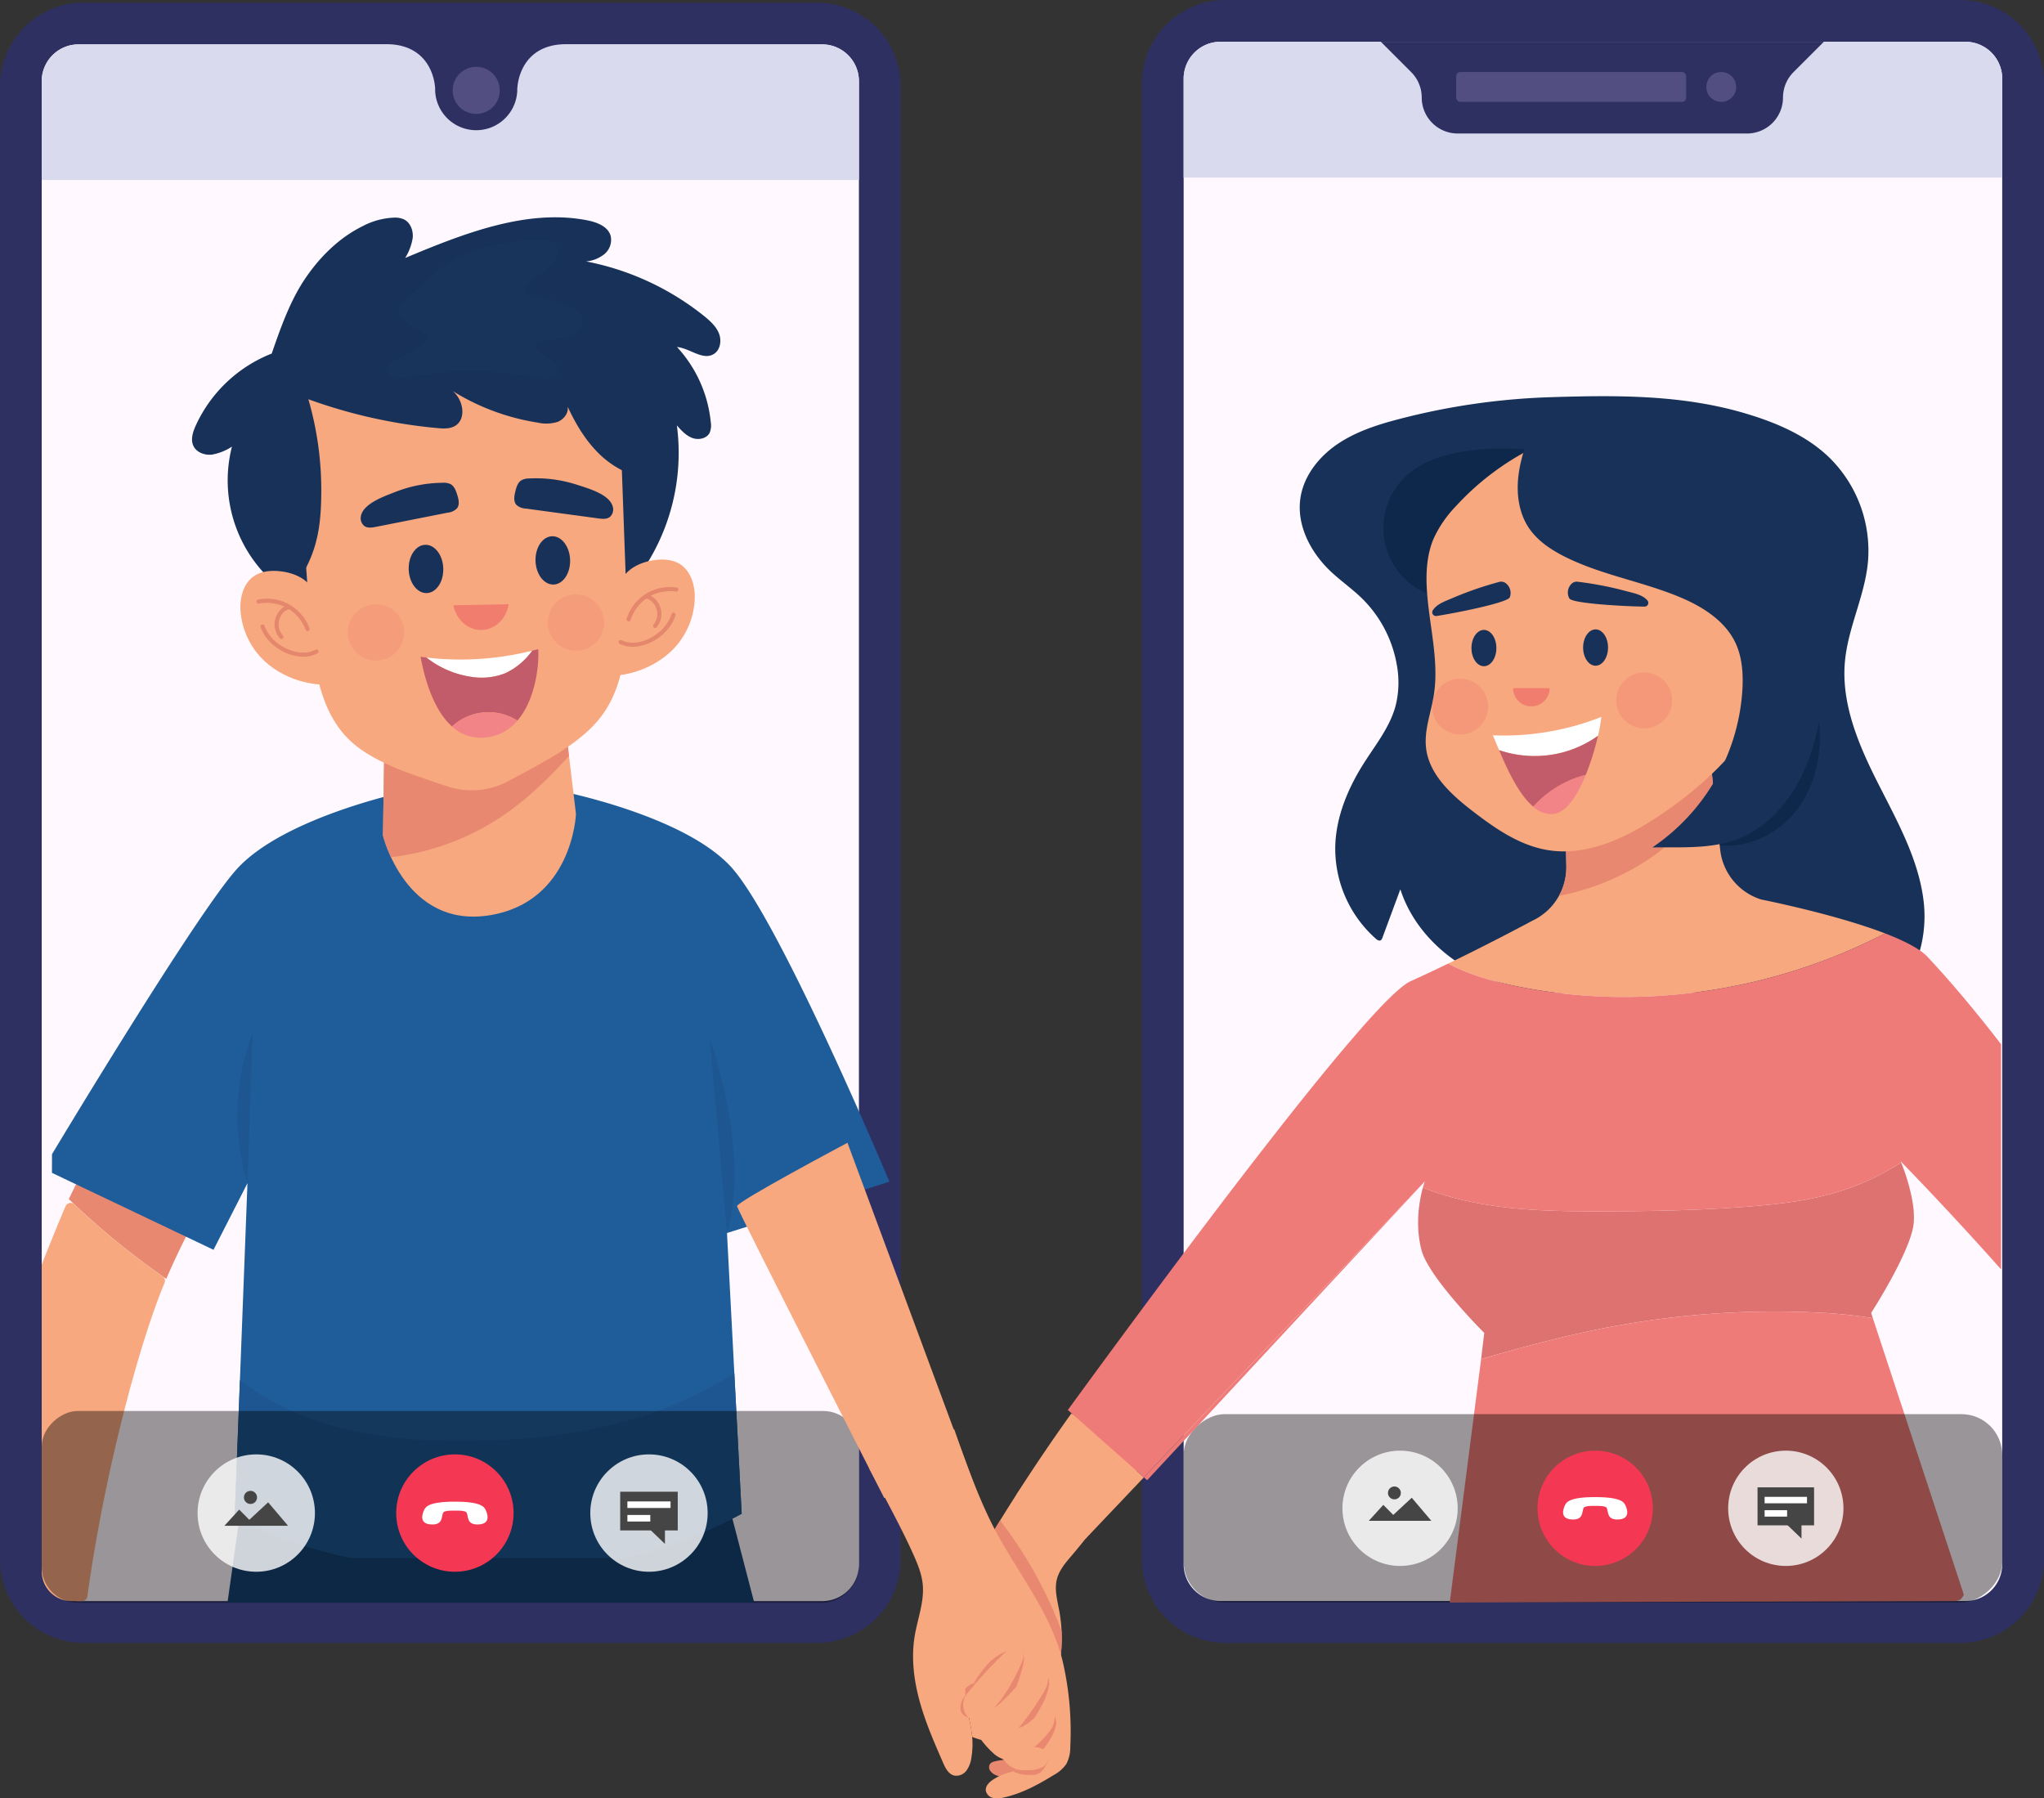 <svg xmlns="http://www.w3.org/2000/svg" width="689.996" height="607.054" viewBox="0 0 689.996 607.054"><rect x="0" y="0" width="689.996" height="607.054" fill="#333333" stroke="none"/><g transform="translate(-155.963 -247.869)"><g transform="translate(155.963 247.869)"><g transform="translate(0 0.915)"><path d="M158.328,277.027v497.2a28.213,28.213,0,0,0,28.217,28.217h247.6a28.208,28.208,0,0,0,28.217-28.217v-497.2a28.213,28.213,0,0,0-28.217-28.217h-247.6a28.2,28.2,0,0,0-28.217,28.217Z" transform="translate(-158.328 -248.81)" fill="#2e3062"/><g transform="translate(14.079 14.072)"><path d="M448.677,275.707v500.62a12.393,12.393,0,0,1-12.426,12.425H185.24a12.414,12.414,0,0,1-12.434-12.425V275.707a12.072,12.072,0,0,1,.173-2.038,12.478,12.478,0,0,1,9.876-10.165,13.372,13.372,0,0,1,2.384-.223H436.251A12.429,12.429,0,0,1,448.677,275.707Z" transform="translate(-172.806 -263.281)" fill="#fff9ff"/></g><path d="M448.679,275.713v33.344H172.8V275.713a12,12,0,0,1,.171-2.04,12.5,12.5,0,0,1,7.378-9.4,12.147,12.147,0,0,1,2.5-.766,12.57,12.57,0,0,1,2.382-.228h251.01A12.437,12.437,0,0,1,448.679,275.713Z" transform="translate(-158.727 -249.209)" fill="#dadaef"/><path d="M323.646,256.024H292.293v6.966c16.242,0,16.593,14.788,16.593,14.788h.043c-.006.173-.026.342-.026.517a13.869,13.869,0,0,0,27.737,0c0-.175-.019-.344-.026-.516l.06,0s.351-14.788,16.593-14.788v-6.966Z" transform="translate(-162.019 -249.009)" fill="#2e3062"/><circle cx="7.95" cy="7.95" r="7.95" transform="translate(152.803 21.643)" fill="#524e82"/></g><g transform="translate(385.462)"><g transform="translate(0)"><path d="M554.71,276.132V774.157a28.26,28.26,0,0,0,28.263,28.263H830.98a28.254,28.254,0,0,0,28.263-28.263V276.132a28.259,28.259,0,0,0-28.263-28.263H582.973a28.249,28.249,0,0,0-28.263,28.263Z" transform="translate(-554.71 -247.869)" fill="#2e3062"/><g transform="translate(14.103 14.096)"><path d="M845.54,274.809V776.258A12.414,12.414,0,0,1,833.093,788.7H581.667a12.434,12.434,0,0,1-12.454-12.445V274.809a12.016,12.016,0,0,1,.173-2.041,12.5,12.5,0,0,1,9.893-10.182,13.418,13.418,0,0,1,2.388-.223H833.093A12.449,12.449,0,0,1,845.54,274.809Z" transform="translate(-569.213 -262.364)" fill="#fff9ff"/></g><path d="M845.542,274.816v33.4H569.211v-33.4a12.148,12.148,0,0,1,.171-2.044,12.521,12.521,0,0,1,7.391-9.412,12.218,12.218,0,0,1,2.5-.768,12.6,12.6,0,0,1,2.385-.228H833.089A12.457,12.457,0,0,1,845.542,274.816Z" transform="translate(-555.11 -248.268)" fill="#dadaef"/><g transform="translate(80.669 14.096)"><path d="M787.224,262.364l-10.251,10.25a12.141,12.141,0,0,0-3.552,8.584,12.145,12.145,0,0,1-12.14,12.136H663.608A12.145,12.145,0,0,1,651.467,281.2a12.136,12.136,0,0,0-3.552-8.584l-10.251-10.25Z" transform="translate(-637.664 -262.364)" fill="#2e3062"/><circle cx="5.044" cy="5.044" r="5.044" transform="translate(109.871 10.21)" fill="#524e82"/><rect width="77.633" height="10.088" rx="1.403" transform="translate(25.439 10.21)" fill="#524e82"/></g></g></g></g><g transform="translate(170.042 321.221)"><path d="M241.817,771.037,237.306,803H415.092l-10.064-38.7Z" transform="translate(-174.583 -335.449)" fill="#144273"/><path d="M194.3,642.008a171.987,171.987,0,0,0-12.088,21.473,263.312,263.312,0,0,0,32.9,26.931c8.351-19.289,15.251-29.3,15.251-29.3Z" transform="translate(-173.065 -332.08)" fill="#e98870"/><path d="M403.306,653.906l.928,17.73,54.828-17.324s-37.2-88.759-53.608-106.423S346.8,522.2,346.8,522.2l-23.577,2.107-26.216-1.973s-42.123,8.614-58.283,26.507c-13.83,15.314-62.343,96.182-62.343,96.182l-.021,6.3L230.9,677.3l11.461-22.483-4.309,112.56c9.024,5.336,22.75,10.372,39.162,13.9H369.6a153.38,153.38,0,0,0,39.6-14.88l-4.96-94.759Z" transform="translate(-172.904 -328.779)" fill="#1f5d9a"/><path d="M803.259,592.4c13.035-6.009,18.562-22.3,16.859-36.552s-8.984-27.119-15.459-39.927-12.414-26.7-11.1-41c1.04-11.354,6.6-21.913,7.736-33.258a44.115,44.115,0,0,0-13.162-35.7c-7.753-7.43-17.981-11.728-28.276-14.78-21.386-6.339-43.527-6.156-65.822-5.447a230.9,230.9,0,0,0-50.809,7.331c-7.318,1.9-14.662,4.228-20.925,8.465s-11.391,10.658-12.542,18.132c-1.414,9.184,3.393,18.415,10.135,24.811,3.385,3.211,7.257,5.882,10.6,9.143a41.409,41.409,0,0,1,11.833,22.721,32.261,32.261,0,0,1-.516,13.785c-1.944,7.032-6.666,12.893-10.583,19.048-5.348,8.4-9.39,17.926-9.716,27.883a40.647,40.647,0,0,0,13.718,31.5c.447.389,1.06.791,1.586.517a1.539,1.539,0,0,0,.614-.9l6.046-16.329c4.129,12.874,14.559,23.19,26.826,28.874s26.212,7.053,39.67,5.759C741.14,583.488,771.953,591.449,803.259,592.4Z" transform="translate(-184.837 -325.01)" fill="#173158"/><path d="M808.507,570.1l.587.228c-17.121-6.682-42.363-11.657-42.363-11.657a19.918,19.918,0,0,1-13.876-16.861l-3.671-33.725-48.675,19.809.414,19.479a19.917,19.917,0,0,1-11.547,18.5s-13.115,7.071-28.327,14.431c7.242,3.85,15.414,6.113,23.511,7.739C726.3,596.421,770.748,589.651,808.507,570.1Z" transform="translate(-186.257 -328.39)" fill="#f7a87e"/><path d="M755.395,539.871c9.59.934,19.285-3.789,25.361-11.268s8.716-17.4,8.332-27.028a98.052,98.052,0,0,0-1.647-12.813c-8.329,12.35-16.848,24.952-25.177,37.3C759.261,530.514,756.08,534.548,755.395,539.871Z" transform="translate(-188.856 -327.858)" fill="#0e284c"/><path d="M498.383,828.315a33.889,33.889,0,0,0-3.563,1.137,9.384,9.384,0,0,0-3.487,2.023,3.824,3.824,0,0,0-1.091,3.709,5.835,5.835,0,0,0,2.6,2.742,60.51,60.51,0,0,0,8.614,5.093c1.514.683,3.3,1.233,4.789.5,1.7-.835,2.277-3,2.153-4.89a10.675,10.675,0,0,0-4.711-8.086c-.918-.6-1.952-1.04-2.832-1.7A2.257,2.257,0,0,0,498.383,828.315Z" transform="translate(-181.547 -337.208)" fill="#e98870"/><path d="M513.254,862.857a9.293,9.293,0,0,1-9.386.976,4.141,4.141,0,0,1-1.888-1.553,2.017,2.017,0,0,1,.118-2.316,2.76,2.76,0,0,1,1.358-.7c2.679-.728,5.631-.486,8.112-1.733a5.63,5.63,0,0,1,1,1.75q.513,1.428.89,2.9C513.573,862.62,513.614,862.584,513.254,862.857Z" transform="translate(-181.866 -338.017)" fill="#e98870"/><path d="M521.987,834.49a51.821,51.821,0,0,0,3.2-29.451c-.649-3.495-1.66-7.092-.8-10.54.757-3.029,2.862-5.512,4.889-7.887,9.783-11.465,18.157-23.992,27.254-36.009-5.344-4.278-12.3-5.822-18.572-8.567-2.935-1.286-5.91-1.945-8.71-3.5q-18.06,25.24-33.62,52.15c3.252,3.967,4.511,7.384,7,11.868C508.844,813.739,515.779,823.3,521.987,834.49Z" transform="translate(-181.7 -334.739)" fill="#f7a87e"/><path d="M495.635,791.705c3.252,3.967,4.511,7.384,7,11.868,6.209,11.189,13.145,20.75,19.353,31.939a51.859,51.859,0,0,0,4-22.528,142.63,142.63,0,0,0-20.752-37.335Q500.319,783.607,495.635,791.705Z" transform="translate(-181.7 -335.761)" fill="#e98870"/><path d="M751.614,520.674l-1.371-12.592-48.675,19.809.414,19.479a19.889,19.889,0,0,1-2.5,10.091A84.273,84.273,0,0,0,727.9,546.282,66.911,66.911,0,0,0,751.614,520.674Z" transform="translate(-187.315 -328.39)" fill="#e98870"/><path d="M661.627,454.3a23.927,23.927,0,0,1-15.661-41.243c5.577-5.31,13.369-7.619,20.993-8.7a84.247,84.247,0,0,1,22.688-.124C675.928,418.24,666.966,435.437,661.627,454.3Z" transform="translate(-185.639 -325.51)" fill="#0e284c"/><path d="M291.789,500.815l-.514,35.88s7.61,31.374,35.83,26.933,29.315-34.219,29.315-34.219l-4.252-35.471Z" transform="translate(-176.07 -328)" fill="#f7a87e"/><path d="M354.071,509.818l-1.9-15.881-60.378,6.878-.514,35.88a43.486,43.486,0,0,0,2.7,7.3,85.142,85.142,0,0,0,37.314-13.7C339.8,524.59,347.153,517.421,354.071,509.818Z" transform="translate(-176.07 -328)" fill="#e98870"/><g transform="translate(50.746 0)"><path d="M364.194,456.828a70.739,70.739,0,0,0,24.464-63.282c1.486,1.682,3.057,3.426,5.156,4.219s4.879.278,5.9-1.718a6.465,6.465,0,0,0,.389-3.587A43.692,43.692,0,0,0,388.7,367.087c4.329.4,8.657,4.619,12.386,2.384,2.2-1.32,2.728-4.452,1.819-6.853s-2.891-4.214-4.875-5.843A91.414,91.414,0,0,0,358.01,338.19a11.373,11.373,0,0,0,6.225-2.508,6.22,6.22,0,0,0,2.067-6.123c-.909-3.173-4.572-4.577-7.81-5.22-20.545-4.08-42.219,4.619-61.55,12.686a18.329,18.329,0,0,0,2.545-6.789c.224-2.424-.745-5.129-2.921-6.217a7.293,7.293,0,0,0-3.35-.61,24.806,24.806,0,0,0-10.565,2.843c-8.079,3.97-14.679,10.554-19.677,18.041s-8.142,16.5-11.086,25a47.182,47.182,0,0,0-25.681,24.381c-.964,2.148-1.758,4.669-.748,6.8,1.052,2.211,3.794,3.194,6.23,2.937a17.982,17.982,0,0,0,6.772-2.7,45.989,45.989,0,0,0,14.516,46.224c4.518,3.783,10.1,6.742,15.985,6.584C299.494,452.7,333.752,459.306,364.194,456.828Z" transform="translate(-224.989 -323.3)" fill="#173158"/><path d="M372.478,448.97q-1.308-36.073-2.616-72.147a66.04,66.04,0,0,0-36.357-7.013q-8.322.808-16.64,1.7-10.615.738-21.224,1.608A69.683,69.683,0,0,0,260.4,386.55q2.611,35.956,5.221,71.914c1.086,14.956,2.736,31.286,12.518,41.579,4.4,4.628,10.053,7.544,15.722,10.063,3.774,1.678,11.845,4.452,18.562,6.635a26.091,26.091,0,0,0,20.291-1.844c6.322-3.319,13.864-7.432,17.392-9.748,5.341-3.506,10.624-7.4,14.479-12.77C373.157,480.441,373.022,463.976,372.478,448.97Z" transform="translate(-225.965 -324.573)" fill="#f7a87e"/><path d="M311.242,415.45a5.354,5.354,0,0,1,2.645.464c1.255.693,1.789,2.188,2.222,3.554.483,1.529.923,3.347-.062,4.613a5.045,5.045,0,0,1-3.151,1.455l-24.2,4.79c-1.317.261-2.8.491-3.9-.267a3.379,3.379,0,0,1-1.155-3.47c.88-4.2,7.97-6.616,11.5-8.008A44.8,44.8,0,0,1,311.242,415.45Z" transform="translate(-226.603 -325.838)" fill="#173158"/><path d="M341.842,413.953a5.353,5.353,0,0,0-2.612.623c-1.212.767-1.653,2.292-2,3.682-.391,1.556-.72,3.4.34,4.6a5.039,5.039,0,0,0,3.233,1.26q12.224,1.66,24.448,3.317c1.329.181,2.821.321,3.88-.5a3.38,3.38,0,0,0,.944-3.534c-1.134-4.135-8.356-6.121-11.968-7.3A44.76,44.76,0,0,0,341.842,413.953Z" transform="translate(-228.071 -325.795)" fill="#173158"/><path d="M311.874,444.936c.146,4.5-2.348,8.235-5.572,8.34s-5.955-3.458-6.1-7.96,2.348-8.235,5.571-8.34S311.727,440.435,311.874,444.936Z" transform="translate(-227.061 -326.431)" fill="#173158"/><path d="M355.9,441.972c.147,4.5-2.348,8.235-5.571,8.34s-5.956-3.458-6.1-7.959,2.348-8.235,5.571-8.34S355.754,437.471,355.9,441.972Z" transform="translate(-228.274 -326.35)" fill="#173158"/><path d="M315.689,457.962c.965,4.839,4.892,8.424,9.519,8.334s8.413-3.825,9.189-8.7Z" transform="translate(-227.488 -326.999)" fill="#f17d6f"/><path d="M333.045,481.312a23.433,23.433,0,0,0,9.025-7.58,99.517,99.517,0,0,1-35.711,2.313,31.652,31.652,0,0,0,14.784,6.46A21.833,21.833,0,0,0,333.045,481.312Z" transform="translate(-227.231 -327.444)" fill="#fff"/><path d="M344.044,473.186q-1.012.277-2.03.531a23.433,23.433,0,0,1-9.025,7.58,21.834,21.834,0,0,1-11.9,1.193,31.653,31.653,0,0,1-14.784-6.46c-.66-.078-1.32-.159-1.978-.251.617,3.252,3.1,16.816,10.619,23.529.309-.294.632-.574.963-.837a18.139,18.139,0,0,1,21.109-1.148C343,490.372,344.37,478.93,344.044,473.186Z" transform="translate(-227.175 -327.429)" fill="#c35c6a"/><path d="M316.208,499.075c-.331.264-.654.544-.963.837a14.116,14.116,0,0,0,10.481,3.776,15.935,15.935,0,0,0,11.591-5.761,18.139,18.139,0,0,0-21.109,1.147Z" transform="translate(-227.476 -328.032)" fill="#f28487"/><path d="M367.439,464.821a9.509,9.509,0,1,1-8.326-10.561A9.508,9.508,0,0,1,367.439,464.821Z" transform="translate(-228.391 -326.906)" fill="#f38e77" opacity="0.47"/><path d="M298.031,468.226a9.509,9.509,0,1,1-8.326-10.561A9.51,9.51,0,0,1,298.031,468.226Z" transform="translate(-226.479 -326.999)" fill="#f38e77" opacity="0.47"/><g transform="translate(140.502 115.53)"><path d="M369.472,481.352a31.426,31.426,0,0,0,20.347-7.5,25.782,25.782,0,0,0,8.867-19.536c-.094-4.07-1.515-8.433-4.939-10.635-2.614-1.681-5.947-1.817-9.018-1.341-4.266.659-8.646,2.66-10.678,6.468Z" transform="translate(-369.472 -442.103)" fill="#f7a87e"/><g transform="translate(3.504 9.284)"><path d="M384.008,454.605a5.523,5.523,0,0,1,1.063.711,7.087,7.087,0,0,1,.949,9.883.693.693,0,0,1-1.078-.872,5.7,5.7,0,0,0-.763-7.951,3.339,3.339,0,0,0-1.733-.821,14.076,14.076,0,0,0-5.249,7.178.694.694,0,0,1-.63.485.724.724,0,0,1-.239-.031.694.694,0,0,1-.453-.869,15.242,15.242,0,0,1,16.849-10.5.693.693,0,0,1-.21,1.37A14.081,14.081,0,0,0,384.008,454.605Z" transform="translate(-373.152 -451.65)" fill="#e4876d"/><path d="M373.146,470.157a.694.694,0,0,1,.927-.32c3.872,1.887,8.472.289,11.486-1.836a13.612,13.612,0,0,0,5.4-6.99.693.693,0,0,1,1.33.39,14.971,14.971,0,0,1-5.932,7.733,15.637,15.637,0,0,1-8.021,2.912,10,10,0,0,1-4.871-.963A.693.693,0,0,1,373.146,470.157Z" transform="translate(-373.076 -451.894)" fill="#e4876d"/></g></g><g transform="translate(16.322 119.351)"><path d="M272.22,484.409a31.427,31.427,0,0,1-20.674-6.543,25.781,25.781,0,0,1-9.767-19.1c-.1-4.069,1.12-8.493,4.437-10.853,2.533-1.8,5.857-2.092,8.948-1.76,4.291.46,8.76,2.254,10.967,5.964Z" transform="translate(-241.774 -446.031)" fill="#f7a87e"/><g transform="translate(5.452 9.399)"><path d="M256.771,458.363a5.56,5.56,0,0,0-1.028.76,7.086,7.086,0,0,0-.487,9.916.693.693,0,1,0,1.035-.921,5.7,5.7,0,0,1,.392-7.978,3.343,3.343,0,0,1,1.693-.9,14.082,14.082,0,0,1,5.579,6.926.694.694,0,0,0,.652.455.728.728,0,0,0,.237-.043.694.694,0,0,0,.412-.889,15.243,15.243,0,0,0-17.319-9.7.693.693,0,0,0,.273,1.359A14.077,14.077,0,0,1,256.771,458.363Z" transform="translate(-247.38 -455.696)" fill="#e4876d"/><path d="M268.3,473.4a.694.694,0,0,0-.94-.276c-3.781,2.065-8.45.683-11.559-1.3a13.607,13.607,0,0,1-5.72-6.731.693.693,0,0,0-1.31.452,14.971,14.971,0,0,0,6.285,7.448,15.643,15.643,0,0,0,8.149,2.536,10,10,0,0,0,4.819-1.189A.693.693,0,0,0,268.3,473.4Z" transform="translate(-247.417 -455.942)" fill="#e4876d"/></g></g><path d="M262.827,444.831c5.359-9,6.413-17.364,6.474-27.841a110.044,110.044,0,0,0-4.359-31.438,173.938,173.938,0,0,0,43.568,9.741c2,.182,4.145.3,5.887-.7,4.026-2.31,2.858-8.871-.734-11.809a76.863,76.863,0,0,0,28.7,10.659,13.056,13.056,0,0,0,6.666-.225c2.1-.807,3.844-2.972,3.435-5.184,2.862,6.19,6.455,12.164,11.5,16.752s11.7,7.69,18.51,7.436c.625-13.852-1.46-27.765-7.181-40.4-2.009-4.436-4.545-8.883-8.628-11.537-2.859-1.859-6.252-2.688-9.592-3.371a150.634,150.634,0,0,0-73.628,3.438c-6.407,1.948-12.771,4.372-18.184,8.317a37.527,37.527,0,0,0-10.077,49.634A49.3,49.3,0,0,0,262.827,444.831Z" transform="translate(-225.674 -324.143)" fill="#173158"/><path d="M346.243,331.409a4.674,4.674,0,0,1,3.262,1,3.3,3.3,0,0,1,.829,2.125c.171,2.836-1.955,5.287-4.222,7s-4.882,3.112-6.486,5.456a1.8,1.8,0,0,0-.415,1.444c.176.622.881.907,1.5,1.09,5.131,1.514,10.675,2.034,15.232,4.834a6.112,6.112,0,0,1,2.75,2.918c1.089,3.035-2.124,5.991-5.255,6.764s-6.579.448-9.422,1.97a1.887,1.887,0,0,0-.953.9c-.308.815.434,1.623,1.123,2.155a31.89,31.89,0,0,0,3.648,2.432c1.24.71,2.662,1.5,2.983,2.894.369,1.6-1.034,3.169-2.615,3.611a10.372,10.372,0,0,1-4.867-.264,108.889,108.889,0,0,0-43.305-.211,10.367,10.367,0,0,1-4.138.28,3.333,3.333,0,0,1-2.771-2.733c-.141-1.992,2.016-3.256,3.814-4.125a57.011,57.011,0,0,0,8.379-4.978,2.07,2.07,0,0,0,.983-1.211,1.782,1.782,0,0,0-.5-1.33c-1.418-1.764-3.692-2.538-5.643-3.688s-3.8-3.188-3.334-5.4c.3-1.441,1.5-2.5,2.633-3.441,5.727-4.785,11.5-11.325,18.413-14.387A63.36,63.36,0,0,1,346.243,331.409Z" transform="translate(-226.866 -323.521)" fill="#18345b"/></g><path d="M776.343,459.5c-.444,14.11-5.8,27.82-13.93,39.364s-18.929,21.022-30.688,28.836c-11.114,7.386-24.223,13.552-37.385,11.35-9.413-1.575-17.583-7.235-25.15-13.053-7.276-5.6-14.866-12.431-15.847-21.557-.632-5.878,1.645-11.631,2.6-17.466,1.961-11.983-1.675-24.105-2.335-36.229-.31-5.7.072-11.559,2.3-16.814a39.484,39.484,0,0,1,7.563-10.993,89.864,89.864,0,0,1,28.954-21.047c20.245,4.846,40.861,13.938,59.008,24.138,6.5,3.652,13,7.532,18.113,12.956S776.579,452.049,776.343,459.5Z" transform="translate(-186.041 -325.465)" fill="#f7a87e"/><path d="M690.51,394.993c-2.2,5.678-4.355,11.449-5.084,17.493s.093,12.478,3.462,17.55c2.828,4.258,7.212,7.245,11.761,9.575,12.467,6.384,26.668,8.544,39.568,14,7.586,3.209,15.086,7.985,18.542,15.462,2.139,4.625,2.525,9.873,2.306,14.964a69.419,69.419,0,0,1-30.43,53.933c11.133-.153,22.481.805,32.3-4.433,8.244-4.4,14.472-12.008,18.451-20.462s5.862-17.749,6.941-27.03a169.374,169.374,0,0,0,.647-32.393c-.49-6.442-1.373-12.946-3.88-18.9-5.5-13.056-18.056-21.778-30.931-27.691A135.291,135.291,0,0,0,690.51,394.993Z" transform="translate(-186.921 -325.269)" fill="#173158"/><path d="M678.09,449.87a2.54,2.54,0,0,1,2.03.283,4.127,4.127,0,0,1,1.559,4.925c-.889,1.857-18.5,5.338-24.718,6.281a1.259,1.259,0,0,1-1.271-1.892c1.328-2.16,4.278-3.13,6.513-4.09A117.294,117.294,0,0,1,678.09,449.87Z" transform="translate(-186.104 -326.784)" fill="#173158"/><path d="M705.93,449.8a2.54,2.54,0,0,0-1.969.567,4.128,4.128,0,0,0-.848,5.1c1.143,1.712,19.066,2.671,25.358,2.726a1.259,1.259,0,0,0,.991-2.053c-1.62-1.951-4.677-2.494-7.025-3.128A117.212,117.212,0,0,0,705.93,449.8Z" transform="translate(-187.4 -326.784)" fill="#173158"/><path d="M677.536,472.649c0,3.386-1.884,6.13-4.207,6.13s-4.208-2.744-4.208-6.13,1.884-6.131,4.208-6.131S677.536,469.263,677.536,472.649Z" transform="translate(-186.479 -327.245)" fill="#173158"/><path d="M716.3,472.472c0,3.385-1.884,6.13-4.208,6.13s-4.207-2.745-4.207-6.13,1.884-6.131,4.207-6.131S716.3,469.086,716.3,472.472Z" transform="translate(-187.547 -327.24)" fill="#173158"/><path d="M683.56,486.739c0,.017,0,.035,0,.052a6.173,6.173,0,0,0,12.345,0c0-.017,0-.035,0-.052Z" transform="translate(-186.877 -327.802)" fill="#f17d6f"/><path d="M700.289,508.66a37.068,37.068,0,0,0,11.748-5.566,44.346,44.346,0,0,0,1.117-6.364,89.537,89.537,0,0,1-36.618,6.193c.6,1.353,1.305,3.086,2.122,5.018A37.247,37.247,0,0,0,700.289,508.66Z" transform="translate(-186.683 -328.077)" fill="#fff"/><path d="M690.564,527.556a9.237,9.237,0,0,0,6.487,2.527c4.62-.265,8.462-6.362,11.273-13.284A35.487,35.487,0,0,0,690.564,527.556Z" transform="translate(-187.07 -328.63)" fill="#f28487"/><path d="M700.349,508.84a37.247,37.247,0,0,1-21.63-.72c2.69,6.361,6.56,14.877,11.519,19.063A35.488,35.488,0,0,1,708,516.427a90.909,90.909,0,0,0,4.1-13.153A37.067,37.067,0,0,1,700.349,508.84Z" transform="translate(-186.743 -328.258)" fill="#c35c6a"/><path d="M474.49,785.2c1.618,3.58,3.258,7.24,3.638,11.149.57,5.866-1.738,11.581-2.708,17.393-1.224,7.332-.3,14.894,1.668,22.061s4.959,14.007,7.939,20.817c.778,1.775,1.785,3.758,3.661,4.247a4.235,4.235,0,0,0,4.2-1.674,9.568,9.568,0,0,0,1.675-4.422,27.259,27.259,0,0,0,.3-6.446c-.3-4.226-1.582-8.322-2.13-12.524a25.633,25.633,0,0,1-.218-4.289,6.387,6.387,0,0,1,8.748-.567c2.586,2.078,3.911,5.307,5.133,8.391l4.492,11.341c.964,2.432,1.83,5.49.067,7.422-1.064,1.166-2.74,1.476-4.254,1.924a18.3,18.3,0,0,0-4.849,2.247c-1.307.858-2.624,2.169-2.422,3.72a3.162,3.162,0,0,0,2.429,2.439,7.828,7.828,0,0,0,3.616-.142c6.018-1.31,11.534-4.287,16.776-7.522a12.464,12.464,0,0,0,4.351-3.777,12.218,12.218,0,0,0,1.34-5.835,104.655,104.655,0,0,0-2.34-27.813c-3.993-18.04-16.749-32.175-24.8-48.806-4.775-9.866-8.422-20.231-12.059-30.571L460.035,757.2S469.974,775.212,474.49,785.2Z" transform="translate(-180.719 -334.889)" fill="#f7a87e"/><circle cx="9.42" cy="9.42" r="9.42" transform="translate(531.543 153.661)" fill="#f38e77" opacity="0.64"/><circle cx="9.42" cy="9.42" r="9.42" transform="translate(468.013 172.951) rotate(-80.783)" fill="#f38e77" opacity="0.64"/><path d="M517.688,862.553c1.912-.64,2.906-2.692,3.694-4.547.1-.223.177-.514,0-.68a.588.588,0,0,0-.359-.116c-1.275-.115-2.368-.641-3.637-.477a28.781,28.781,0,0,0,5.369-7.1,10.944,10.944,0,0,0,1.353-3.739,4.932,4.932,0,0,0-.952-3.769c-3.524,1.386-6.387,2.822-8.794,5.745q2.324-3.823,4.466-7.753a22.2,22.2,0,0,0,2.886-7.4,5.456,5.456,0,0,0-.211-2.79,2.674,2.674,0,0,0-2.072-1.722,3.52,3.52,0,0,0-2.339.84,18.662,18.662,0,0,0-2.559,2.361,81.511,81.511,0,0,0-5.884,6.977,87.1,87.1,0,0,0,4.26-12.278c.5-1.9.792-4.277-.75-5.489-.775-.608-2.1-.428-3.06-.19a17.349,17.349,0,0,0-8.492,5.487,38.52,38.52,0,0,0-4.271,5.907,6.719,6.719,0,0,1,5.929,1.219c2.586,2.078,3.911,5.307,5.133,8.391q2.246,5.671,4.492,11.341c.964,2.432,1.83,5.489.067,7.422a5.322,5.322,0,0,1-2.34,1.365,11.711,11.711,0,0,0,5.492,1.189A7.128,7.128,0,0,0,517.688,862.553Z" transform="translate(-181.719 -336.989)" fill="#e98870"/><path d="M494.773,843.99a42.56,42.56,0,0,1-1.378-7.538,6.329,6.329,0,0,0-1.626,3.408,3.792,3.792,0,0,0,.434,2.472A4.843,4.843,0,0,0,494.773,843.99Z" transform="translate(-181.592 -337.436)" fill="#e98870"/><path d="M494.57,834.617a8.813,8.813,0,0,0-1.523,2.355,5.983,5.983,0,0,0-.311,2.6c.138,1.775.992,3.663,2.65,4.311,2,.783,4.187-.524,5.793-1.951,4.927-4.378,8.152-10.332,10.92-16.315a9.987,9.987,0,0,0,.848-2.348,4.049,4.049,0,0,0-.606-3.086c-1.386-1.906-2.959-1.222-4.346.074q-2.426,2.267-4.747,4.643Q498.7,829.56,494.57,834.617Z" transform="translate(-181.619 -336.956)" fill="#f7a87e"/><path d="M507.378,846.97a5.333,5.333,0,0,0,4.535.427,12.11,12.11,0,0,0,3.991-2.45c1.665-1.411,3.374-3.065,5.549-3.258a1.815,1.815,0,0,1,2.252,1.758,7.558,7.558,0,0,1-1.667,5.092,30.6,30.6,0,0,1-6.941,6.737c-2.418,1.816-5.33,3.576-8.282,2.919a9.524,9.524,0,0,1-4.228-2.552,29.508,29.508,0,0,1-4.963-6C501.224,848.725,503.777,847.89,507.378,846.97Z" transform="translate(-181.754 -337.58)" fill="#f7a87e"/><path d="M520.643,828.1a3.2,3.2,0,0,0-3.037-.289c-2.4.776-4.252,2.663-6,4.485l-4.055,4.229c-1.842,1.921-3.8,3.916-6.348,4.69-1.134.344-2.336.428-3.466.788a7.418,7.418,0,0,0-2.986,1.827c.4,2.025.872,4.592,1.071,6.326a20.227,20.227,0,0,0,5.568,1.429,10.106,10.106,0,0,0,6.911-1.315,14.165,14.165,0,0,0,2.95-2.887,96.514,96.514,0,0,0,8.092-11.361,12.462,12.462,0,0,0,2.124-5.291A3.088,3.088,0,0,0,520.643,828.1Z" transform="translate(-181.675 -337.192)" fill="#f7a87e"/><path d="M511.982,854.492c1.792.171,3.6-.265,5.392-.159s3.774,1,4.252,2.733a3.894,3.894,0,0,1-2.179,4.183,10.269,10.269,0,0,1-4.973.836,8.147,8.147,0,0,1-7.347-2.942q-1.61-1.664-3.108-3.433C506.964,855.143,509,854.208,511.982,854.492Z" transform="translate(-181.931 -337.929)" fill="#f7a87e"/><path d="M815.722,573.072l.467.2Z" transform="translate(-190.518 -330.181)" fill="#f7a87e"/><path d="M813.325,572.1l.538.212Z" transform="translate(-190.452 -330.154)" fill="#f7a87e"/><path d="M654.566,585.439l.03-.015Z" transform="translate(-186.078 -330.521)" fill="#f7a87e"/><path d="M813.954,572.35l.493.2Z" transform="translate(-190.469 -330.161)" fill="#f7a87e"/><path d="M650.635,673.889q-.022-.522-.029-1.036Q650.613,673.366,650.635,673.889Z" transform="translate(-185.969 -332.929)" fill="#f7a87e"/><path d="M816.285,573.31l.48.208Z" transform="translate(-190.533 -330.187)" fill="#f7a87e"/><path d="M814.561,572.593l.468.191Z" transform="translate(-190.486 -330.167)" fill="#f7a87e"/><path d="M650.775,668.321q.039-.436.085-.86Q650.814,667.884,650.775,668.321Z" transform="translate(-185.974 -332.781)" fill="#f7a87e"/><path d="M650.646,670.259q.022-.486.054-.957Q650.667,669.773,650.646,670.259Z" transform="translate(-185.97 -332.832)" fill="#f7a87e"/><path d="M651.256,586.977l.125-.057Z" transform="translate(-185.987 -330.562)" fill="#f7a87e"/><path d="M650.873,667.343q.045-.417.1-.821Q650.919,666.926,650.873,667.343Z" transform="translate(-185.976 -332.755)" fill="#f7a87e"/><path d="M650.974,666.5q.054-.427.116-.839Q651.028,666.07,650.974,666.5Z" transform="translate(-185.979 -332.731)" fill="#f7a87e"/><path d="M511.27,765.741l23.175,15.128,19.744-20.793-24.075-21.33C518.713,754.948,511.27,765.741,511.27,765.741Z" transform="translate(-182.13 -334.745)" fill="#f7a87e"/><path d="M815.147,572.833c.155.063.308.127.461.192C815.455,572.96,815.3,572.9,815.147,572.833Z" transform="translate(-190.502 -330.174)" fill="#f7a87e"/><path d="M822.481,576.339l.3.172Z" transform="translate(-190.704 -330.271)" fill="#f7a87e"/><path d="M822.91,576.589l.338.2Z" transform="translate(-190.716 -330.277)" fill="#f7a87e"/><path d="M821.584,575.84l.3.161Z" transform="translate(-190.679 -330.257)" fill="#f7a87e"/><path d="M822.037,576.089l.292.163Z" transform="translate(-190.692 -330.264)" fill="#f7a87e"/><path d="M823.326,576.838c.136.083.269.165.4.249C823.6,577,823.462,576.921,823.326,576.838Z" transform="translate(-190.727 -330.284)" fill="#f7a87e"/><path d="M823.74,577.095c.128.081.253.16.376.241C823.993,577.255,823.868,577.175,823.74,577.095Z" transform="translate(-190.739 -330.291)" fill="#f7a87e"/><path d="M820.138,575.087l.338.171Z" transform="translate(-190.639 -330.236)" fill="#f7a87e"/><path d="M821.116,575.59l.3.161Z" transform="translate(-190.666 -330.25)" fill="#f7a87e"/><path d="M819.618,574.831l.372.183Z" transform="translate(-190.625 -330.229)" fill="#f7a87e"/><path d="M819.046,574.555c.151.071.3.143.447.214C819.346,574.7,819.2,574.626,819.046,574.555Z" transform="translate(-190.609 -330.221)" fill="#f7a87e"/><path d="M816.843,573.551q1.085.474,2.1.957Q817.93,574.025,816.843,573.551Z" transform="translate(-190.549 -330.194)" fill="#f7a87e"/><path d="M820.634,575.34l.319.164Z" transform="translate(-190.653 -330.243)" fill="#f7a87e"/><path d="M650.692,674.972c-.023-.354-.043-.706-.056-1.054C650.65,674.266,650.669,674.618,650.692,674.972Z" transform="translate(-185.97 -332.959)" fill="#f7a87e"/><path d="M818.471,651.887c.029.074.06.152.092.234C818.531,652.039,818.5,651.961,818.471,651.887Z" transform="translate(-190.593 -332.352)" fill="#f7a87e"/><path d="M819.047,653.39q.045.12.09.245Q819.092,653.51,819.047,653.39Z" transform="translate(-190.609 -332.393)" fill="#f7a87e"/><path d="M822.187,664.705c.076.441.146.885.207,1.329C822.333,665.59,822.263,665.146,822.187,664.705Z" transform="translate(-190.696 -332.705)" fill="#f7a87e"/><path d="M651.525,680.728q-.155-.677-.279-1.348Q651.37,680.051,651.525,680.728Z" transform="translate(-185.987 -333.109)" fill="#f7a87e"/><path d="M657.794,692.5q-.525-.71-1.023-1.417Q657.268,691.788,657.794,692.5Z" transform="translate(-186.139 -333.432)" fill="#f7a87e"/><path d="M661.571,697.328q-.382-.465-.761-.935Q661.189,696.864,661.571,697.328Z" transform="translate(-186.25 -333.578)" fill="#f7a87e"/><path d="M651.078,678.4q-.1-.63-.178-1.253Q650.977,677.772,651.078,678.4Z" transform="translate(-185.977 -333.048)" fill="#f7a87e"/><path d="M650.787,676.127q-.055-.566-.093-1.125Q650.732,675.561,650.787,676.127Z" transform="translate(-185.971 -332.989)" fill="#f7a87e"/><path d="M663.033,699.077q-.4-.467-.791-.94Q662.637,698.611,663.033,699.077Z" transform="translate(-186.289 -333.626)" fill="#f7a87e"/><path d="M824.245,577.421c.086.056.17.112.253.168C824.415,577.533,824.329,577.477,824.245,577.421Z" transform="translate(-190.752 -330.3)" fill="#f7a87e"/><path d="M818.609,652.238c.081.205.169.434.264.684C818.778,652.672,818.69,652.443,818.609,652.238Z" transform="translate(-190.597 -332.361)" fill="#f7a87e"/><path d="M826.031,578.718l.166.137Z" transform="translate(-190.802 -330.336)" fill="#f7a87e"/><path d="M826.91,579.484c.054.051.105.1.157.152C827.015,579.585,826.963,579.535,826.91,579.484Z" transform="translate(-190.826 -330.357)" fill="#f7a87e"/><path d="M826.631,579.229c.053.047.1.094.156.141C826.735,579.323,826.684,579.276,826.631,579.229Z" transform="translate(-190.818 -330.35)" fill="#f7a87e"/><path d="M827.173,579.74c.067.067.132.135.2.2C827.305,579.875,827.24,579.807,827.173,579.74Z" transform="translate(-190.833 -330.364)" fill="#f7a87e"/><path d="M650.6,671.809q-.006.5,0,1.015Q650.6,672.312,650.6,671.809Z" transform="translate(-185.969 -332.901)" fill="#f7a87e"/><path d="M818.361,651.615c-.166-.412-.265-.64-.265-.64h0S818.2,651.2,818.361,651.615Z" transform="translate(-190.583 -332.327)" fill="#f7a87e"/><path d="M822.528,672.156c-.282,3.432-2.3,8.446-4.732,13.416,2.436-4.97,4.45-9.984,4.732-13.416a28.022,28.022,0,0,0-.255-6.084A28.022,28.022,0,0,1,822.528,672.156Z" transform="translate(-190.575 -332.743)" fill="#f7a87e"/><path d="M826.339,578.973l.159.138Z" transform="translate(-190.81 -330.343)" fill="#f7a87e"/><path d="M665.1,701.473c4.418,5.028,8.241,8.832,8.241,8.832h0S669.519,706.5,665.1,701.473Z" transform="translate(-186.368 -333.718)" fill="#f7a87e"/><path d="M652.942,657.96l0,0h0Z" transform="translate(-186.033 -332.519)" fill="#f7a87e"/><path d="M647.1,588.637c-3.839,1.992-10.787,9.15-19.564,19.5C636.539,597.662,643.476,590.546,647.1,588.637Z" transform="translate(-185.333 -330.609)" fill="#f7a87e"/><path d="M824.644,577.689c.074.051.148.1.221.153C824.792,577.79,824.718,577.74,824.644,577.689Z" transform="translate(-190.764 -330.308)" fill="#f7a87e"/><path d="M825.708,578.462l.176.138Z" transform="translate(-190.793 -330.329)" fill="#f7a87e"/><path d="M825.369,578.205l.189.142Z" transform="translate(-190.784 -330.322)" fill="#f7a87e"/><path d="M842.114,676.45c3.335,3.647,6.887,7.577,10.56,11.71h0C849,684.027,845.448,680.1,842.114,676.45Z" transform="translate(-191.245 -333.029)" fill="#f7a87e"/><path d="M825.016,577.948l.2.146Z" transform="translate(-190.774 -330.315)" fill="#f7a87e"/><path d="M665.045,701.408c-.654-.744-1.321-1.515-1.99-2.3C663.724,699.893,664.391,700.664,665.045,701.408Z" transform="translate(-186.312 -333.653)" fill="#d75555"/><path d="M651.157,586.979q-1.561.719-3.117,1.423c-.123.055-.252.121-.383.19.13-.067.26-.133.383-.19Q649.594,587.7,651.157,586.979Z" transform="translate(-185.888 -330.564)" fill="#d75555"/><path d="M818.369,651.633c.031.076.064.159.1.247C818.433,651.791,818.4,651.709,818.369,651.633Z" transform="translate(-190.591 -332.345)" fill="#d75555"/><path d="M818.1,650.975s9.909,10.072,23.356,24.773c-13.447-14.7-23.356-24.773-23.356-24.773Z" transform="translate(-190.583 -332.327)" fill="#d75555"/><path d="M651.241,679.354c-.057-.306-.111-.612-.158-.915C651.131,678.742,651.184,679.048,651.241,679.354Z" transform="translate(-185.982 -333.083)" fill="#d75555"/><path d="M660.728,696.288c-1-1.238-1.98-2.5-2.9-3.749C658.748,693.792,659.727,695.05,660.728,696.288Z" transform="translate(-186.168 -333.472)" fill="#d75555"/><path d="M662.224,698.115q-.316-.378-.631-.76Q661.908,697.737,662.224,698.115Z" transform="translate(-186.272 -333.604)" fill="#d75555"/><path d="M852.268,609.5h0C844,598.8,835.652,588.775,827.419,579.994c-.015-.016-.03-.03-.044-.046l.044.046C835.652,588.775,844,598.8,852.268,609.5Z" transform="translate(-190.839 -330.37)" fill="#d75555"/><path d="M819.14,653.642A64.4,64.4,0,0,1,822.1,664.4,64.4,64.4,0,0,0,819.14,653.642Z" transform="translate(-190.612 -332.4)" fill="#d75555"/><path d="M833.018,783.872h0l-25.133-80.587s3.192-4.943,6.57-11.1c-3.378,6.159-6.57,11.1-6.57,11.1Z" transform="translate(-190.302 -333.462)" fill="#d75555"/><path d="M673.56,710.555l-.552,4.562.552-4.562Z" transform="translate(-186.586 -333.968)" fill="#d75555"/><path d="M817.783,686.124q-.231.473-.467.944Q817.552,686.6,817.783,686.124Z" transform="translate(-190.562 -333.295)" fill="#d75555"/><path d="M815.633,690.312q-.328.616-.655,1.219Q815.3,690.927,815.633,690.312Z" transform="translate(-190.497 -333.41)" fill="#d75555"/><path d="M817.27,687.095c-.528,1.054-1.072,2.1-1.618,3.128C816.2,689.2,816.742,688.149,817.27,687.095Z" transform="translate(-190.516 -333.322)" fill="#d75555"/><path d="M818.88,652.941c.052.139.106.285.162.437Q818.959,653.15,818.88,652.941Z" transform="translate(-190.605 -332.381)" fill="#d75555"/><path d="M818.566,652.128l.042.107Z" transform="translate(-190.596 -332.358)" fill="#d75555"/><path d="M652.93,657.959s-.2.534-.49,1.494c.286-.96.49-1.494.49-1.494Z" transform="translate(-186.02 -332.519)" fill="#d75555"/><path d="M824.5,577.594c.046.03.09.061.135.092C824.6,577.655,824.551,577.624,824.5,577.594Z" transform="translate(-190.76 -330.305)" fill="#d75555"/><path d="M651.533,680.766q.112.5.241.993c.654,2.513,2.5,5.71,4.853,9.039-2.349-3.329-4.2-6.526-4.853-9.039Q651.646,681.261,651.533,680.766Z" transform="translate(-185.995 -333.147)" fill="#d75555"/><path d="M820,575.019l.133.066Z" transform="translate(-190.636 -330.234)" fill="#d75555"/><path d="M826.2,578.859l.133.111Z" transform="translate(-190.806 -330.34)" fill="#d75555"/><path d="M825.889,578.6l.138.111Z" transform="translate(-190.798 -330.333)" fill="#d75555"/><path d="M815.621,573.03l.1.041Z" transform="translate(-190.515 -330.179)" fill="#d75555"/><path d="M819.506,574.775l.109.054Z" transform="translate(-190.622 -330.227)" fill="#d75555"/><path d="M826.5,579.115l.125.111Z" transform="translate(-190.815 -330.347)" fill="#d75555"/><path d="M816.2,573.275l.081.034Z" transform="translate(-190.531 -330.186)" fill="#d75555"/><path d="M650.9,677.124q-.06-.486-.107-.965Q650.837,676.639,650.9,677.124Z" transform="translate(-185.974 -333.02)" fill="#d75555"/><path d="M826.791,579.374l.116.107Z" transform="translate(-190.823 -330.354)" fill="#d75555"/><path d="M820.962,575.509l.15.079Z" transform="translate(-190.662 -330.248)" fill="#d75555"/><path d="M816.779,573.524l.062.026Z" transform="translate(-190.547 -330.193)" fill="#d75555"/><path d="M820.486,575.263l.144.075Z" transform="translate(-190.649 -330.241)" fill="#d75555"/><path d="M824.871,577.846l.141.1Z" transform="translate(-190.77 -330.312)" fill="#d75555"/><path d="M823.258,576.8l.066.04Z" transform="translate(-190.725 -330.283)" fill="#d75555"/><path d="M824.127,577.343l.115.076Z" transform="translate(-190.749 -330.298)" fill="#d75555"/><path d="M823.739,577.094h0Z" transform="translate(-190.739 -330.291)" fill="#d75555"/><path d="M821.428,575.756l.152.082Z" transform="translate(-190.675 -330.254)" fill="#d75555"/><path d="M822.785,576.516l.122.071Z" transform="translate(-190.712 -330.275)" fill="#d75555"/><path d="M821.888,576.006l.145.081Z" transform="translate(-190.688 -330.261)" fill="#d75555"/><path d="M825.224,578.1l.141.1Z" transform="translate(-190.78 -330.319)" fill="#d75555"/><path d="M825.563,578.351l.141.108Z" transform="translate(-190.789 -330.326)" fill="#d75555"/><path d="M822.337,576.257l.14.08Z" transform="translate(-190.7 -330.268)" fill="#d75555"/><path d="M819,574.535l.04.019Z" transform="translate(-190.608 -330.221)" fill="#d75555"/><path d="M651.361,664.011q.1-.563.212-1.081Q651.464,663.448,651.361,664.011Z" transform="translate(-185.99 -332.656)" fill="#d75555"/><path d="M651.093,665.636c.04-.273.083-.542.127-.8C651.176,665.094,651.133,665.363,651.093,665.636Z" transform="translate(-185.982 -332.708)" fill="#d75555"/><path d="M651.8,661.846c.219-.94.437-1.734.619-2.351C652.24,660.112,652.022,660.906,651.8,661.846Z" transform="translate(-186.002 -332.561)" fill="#d75555"/><path d="M651.579,662.9q.108-.518.218-.989Q651.687,662.384,651.579,662.9Z" transform="translate(-185.996 -332.628)" fill="#d75555"/><path d="M815.042,572.79l.1.042Z" transform="translate(-190.499 -330.173)" fill="#d75555"/><path d="M650.612,671.267c.007-.331.018-.658.033-.981C650.63,670.609,650.619,670.937,650.612,671.267Z" transform="translate(-185.969 -332.859)" fill="#d75555"/><path d="M650.7,669.276c.021-.315.045-.625.072-.931C650.746,668.65,650.722,668.961,650.7,669.276Z" transform="translate(-185.972 -332.805)" fill="#d75555"/><path d="M650.862,667.458l.011-.092Z" transform="translate(-185.976 -332.778)" fill="#d75555"/><path d="M813.878,572.32l.074.029Z" transform="translate(-190.467 -330.16)" fill="#d75555"/><path d="M660.871,582.346c-2.062,1-4.162,2-6.274,2.993,2.112-.992,4.213-1.995,6.274-2.993Z" transform="translate(-186.079 -330.436)" fill="#d75555"/><path d="M827.071,579.64l.1.1Z" transform="translate(-190.831 -330.362)" fill="#d75555"/><path d="M814.461,572.553l.1.039Z" transform="translate(-190.483 -330.166)" fill="#d75555"/><path d="M813.288,572.088l.036.014Z" transform="translate(-190.451 -330.153)" fill="#d75555"/><path d="M651.385,586.879q1.546-.715,3.093-1.44Q652.934,586.164,651.385,586.879Z" transform="translate(-185.99 -330.521)" fill="#d75555"/><path d="M172.934,685.9a1.811,1.811,0,0,0-.128.677v103.2A10.054,10.054,0,0,0,182.86,799.83H186.4a1.841,1.841,0,0,0,1.827-1.593c5.518-40.321,17.193-84.653,26.044-105.825a1.837,1.837,0,0,0-.652-2.21,263.46,263.46,0,0,1-29.789-24.279,1.844,1.844,0,0,0-2.964.6C178.5,671.967,174.528,681.89,172.934,685.9Z" transform="translate(-172.806 -332.724)" fill="#f7a87e"/><path d="M410.525,674.018l-5.773-65.328S418.638,646.46,410.525,674.018Z" transform="translate(-179.196 -331.162)" fill="#1d5690"/><path d="M818.1,650.975s.062.142.169.4l.139-.089-.308-.313Z" transform="translate(-190.583 -332.327)" fill="none"/><path d="M762.14,666.27c-16.394,1.276-32.847,1.571-49.291,1.608-20.517.047-41.592-.423-60.63-8.013-.142.507-.295,1.095-.449,1.757q-.11.471-.218.989t-.212,1.081c-.046.25-.091.506-.134.768s-.087.531-.126.8-.08.554-.116.839q-.053.4-.1.821l-.011.092q-.045.423-.085.86c-.027.305-.051.616-.072.931s-.039.633-.054.957-.026.651-.033.981c0,.166-.007.333-.008.5q-.006.5,0,1.015t.029,1.036c.014.348.033.7.056,1.054q.038.559.093,1.125c.031.32.067.641.107.965q.077.622.178,1.253c.048.3.1.609.158.915q.124.671.279,1.348.113.5.241.993c.654,2.513,2.5,5.71,4.853,9.039q.5.706,1.023,1.417c.925,1.253,1.9,2.511,2.9,3.749q.379.47.761.935.315.382.631.76.4.474.791.94c.669.789,1.336,1.56,1.99,2.3,4.418,5.028,8.241,8.832,8.241,8.832l-.551,4.562-.514,4.255c14.307-4.137,28.689-8.008,43.314-10.79a298.284,298.284,0,0,1,69.533-4.928,162.328,162.328,0,0,1,19.384,1.918l-.555-1.781s3.192-4.943,6.57-11.1l.328-.6q.327-.6.655-1.219c.546-1.026,1.09-2.074,1.618-3.128q.236-.471.467-.944c2.436-4.97,4.45-9.984,4.732-13.416a28.019,28.019,0,0,0-.255-6.084c-.061-.444-.131-.888-.207-1.329A64.388,64.388,0,0,0,814.5,653.58q-.045-.125-.09-.245c-.056-.152-.11-.3-.162-.437-.094-.25-.183-.478-.264-.684l-.042-.107c-.032-.083-.063-.16-.092-.234s-.068-.171-.1-.247l-.1-.237a85.4,85.4,0,0,1-21.727,10.038C782.272,664.326,772.188,665.489,762.14,666.27Z" transform="translate(-185.969 -332.338)" fill="#dd7270"/><path d="M835.154,798.759,804.41,705.366a162.332,162.332,0,0,0-19.384-1.918,298.282,298.282,0,0,0-69.533,4.928c-14.625,2.782-29.007,6.654-43.314,10.79l-10.586,82.152,170.116-.474C834.149,800.846,834.332,799.973,835.154,798.759Z" transform="translate(-186.272 -333.763)" fill="#ee7b78"/><path d="M244.138,657.135l1.756-50.9A79.6,79.6,0,0,0,244.138,657.135Z" transform="translate(-174.679 -331.094)" fill="#1d5690"/><path d="M319.135,747.4c-15.62.158-31.385-.92-46.412-5.185a91.564,91.564,0,0,1-31.157-15.329L239.8,772.956c9.024,5.336,22.75,10.372,39.162,13.9h92.382a153.384,153.384,0,0,0,39.6-14.88l-2.48-47.386a134.646,134.646,0,0,1-21.821,11.133C365.311,744.238,342.1,747.165,319.135,747.4Z" transform="translate(-174.652 -334.355)" fill="#1d5690"/><rect width="63.553" height="276.327" rx="13.758" transform="translate(385.486 467.556) rotate(-90)" opacity="0.4"/><g transform="translate(439.084 416.321)"><circle cx="19.458" cy="19.458" r="19.458" fill="#fff" opacity="0.8"/><circle cx="19.458" cy="19.458" r="19.458" transform="translate(65.867)" fill="#f43853"/><circle cx="19.458" cy="19.458" r="19.458" transform="translate(130.217)" fill="#fff" opacity="0.8"/><g transform="translate(8.904 12.099)"><path d="M642.311,763.857a2.169,2.169,0,1,1-2.169,2.169A2.168,2.168,0,0,1,642.311,763.857Z" transform="translate(-633.668 -763.857)" fill="#454545"/><path d="M654.593,775.544H633.485l4.9-5.377,3.357,3.39,6.244-5.8Z" transform="translate(-633.485 -763.964)" fill="#454545"/></g><path d="M711.764,770.516s-3.464-.193-3.9.673c-.645,1.289.081,4.138-4.048,3.9s-2.762-3.717-2.291-4.72,1.289-2.833,10.236-2.833,9.766,1.828,10.236,2.833,1.839,4.48-2.29,4.72-3.4-2.607-4.049-3.9C715.228,770.324,711.764,770.516,711.764,770.516Z" transform="translate(-626.439 -751.859)" fill="#fff"/><rect width="19.083" height="12.828" transform="translate(140.133 12.385)" fill="#454545"/><path d="M783.547,781.771v-5.717l-5.065.857Z" transform="translate(-628.575 -752.094)" fill="#454545"/><rect width="14.31" height="2.173" transform="translate(142.52 15.595)" fill="#fff"/><rect width="7.593" height="2.173" transform="translate(142.52 20.09)" fill="#fff"/></g><rect width="64.703" height="275.871" rx="12.059" transform="translate(0 467.636) rotate(-90)" opacity="0.4"/><g transform="translate(52.612 417.579)"><circle cx="19.81" cy="19.81" r="19.81" fill="#fff" opacity="0.8"/><circle cx="19.81" cy="19.81" r="19.81" transform="translate(67.059)" fill="#f43853"/><circle cx="19.81" cy="19.81" r="19.81" transform="translate(132.573)" fill="#fff" opacity="0.8"/><g transform="translate(9.065 12.318)"><path d="M245.216,765.375a2.208,2.208,0,1,1-2.208,2.208A2.209,2.209,0,0,1,245.216,765.375Z" transform="translate(-236.417 -765.375)" fill="#454545"/><path d="M257.721,777.273H236.23l4.984-5.474,3.417,3.451,6.357-5.908Z" transform="translate(-236.23 -765.484)" fill="#454545"/></g><path d="M315.927,772.155s-3.526-.2-3.968.686c-.656,1.313.083,4.213-4.121,3.968s-2.812-3.784-2.333-4.806,1.312-2.884,10.422-2.884,9.942,1.861,10.422,2.884,1.872,4.561-2.333,4.806-3.465-2.655-4.121-3.968C319.453,771.959,315.927,772.155,315.927,772.155Z" transform="translate(-229.057 -753.16)" fill="#fff"/><rect width="19.428" height="13.06" transform="translate(142.669 12.609)" fill="#454545"/><path d="M389.008,783.614v-5.82l-5.156.872Z" transform="translate(-231.232 -753.399)" fill="#454545"/><rect width="14.568" height="2.212" transform="translate(145.099 15.877)" fill="#fff"/><rect width="7.73" height="2.212" transform="translate(145.099 20.453)" fill="#fff"/></g><g transform="translate(346.398 241.707)"><path d="M555.4,757.851l1.1.974,93.75-100.866Z" transform="translate(-529.744 -574.226)" fill="#ee7b78"/><path d="M819.2,579.771c-.014-.015-.029-.03-.043-.046l-.2-.2-.1-.1c-.051-.051-.1-.1-.157-.152l-.116-.107c-.052-.047-.1-.094-.155-.141l-.126-.111-.159-.138-.133-.111-.166-.137-.138-.111-.176-.138-.141-.108-.189-.142-.141-.1c-.066-.049-.134-.1-.2-.146l-.141-.1c-.073-.051-.147-.1-.221-.153l-.135-.092c-.083-.056-.167-.112-.253-.168l-.115-.076c-.123-.081-.248-.161-.376-.241h0q-.2-.125-.4-.249l-.066-.04-.338-.2-.122-.071-.3-.172-.141-.08-.291-.163-.145-.081-.3-.161-.153-.082-.3-.161-.15-.079-.318-.164-.146-.075-.337-.171-.133-.066-.372-.183-.109-.054-.447-.215-.04-.019q-1.015-.483-2.1-.957l-.062-.027-.48-.207-.081-.034-.467-.2-.1-.041q-.229-.1-.461-.192l-.1-.042-.468-.192-.1-.039-.492-.2-.075-.029-.538-.212-.036-.014-.586-.228c-37.759,19.554-82.208,26.324-123.948,17.942-8.1-1.626-16.269-3.889-23.511-7.739-2.062,1-4.162,2-6.274,2.993l-.03.015q-1.545.725-3.093,1.44l-.125.057q-1.562.719-3.118,1.423c-.124.055-.253.123-.383.19-3.626,1.909-10.564,9.025-19.564,19.5-24.96,29.047-65.778,83.906-95.808,125.069l1.585,1.406,24.075,21.329,94.851-99.891h0s-.2.534-.49,1.494c-.053.183-.111.382-.17.594,19.039,7.59,40.114,8.06,60.63,8.013,16.443-.037,32.9-.333,49.291-1.608,10.047-.782,20.132-1.945,29.784-4.844A85.4,85.4,0,0,0,810.3,649.2c-.107-.261-.169-.4-.169-.4l.308.313c1.754,1.793,10.971,11.256,23.048,24.46,3.335,3.647,6.887,7.577,10.56,11.71v-76C835.785,598.572,827.432,588.552,819.2,579.771Z" transform="translate(-529.017 -571.854)" fill="#ee7b78"/></g><path d="M498.161,770.53l-46.7-125.98s-37.48,19.905-37.275,21.4,49.642,98.424,49.642,98.424Z" transform="translate(-179.456 -332.15)" fill="#f7a87e"/></g></g></svg>